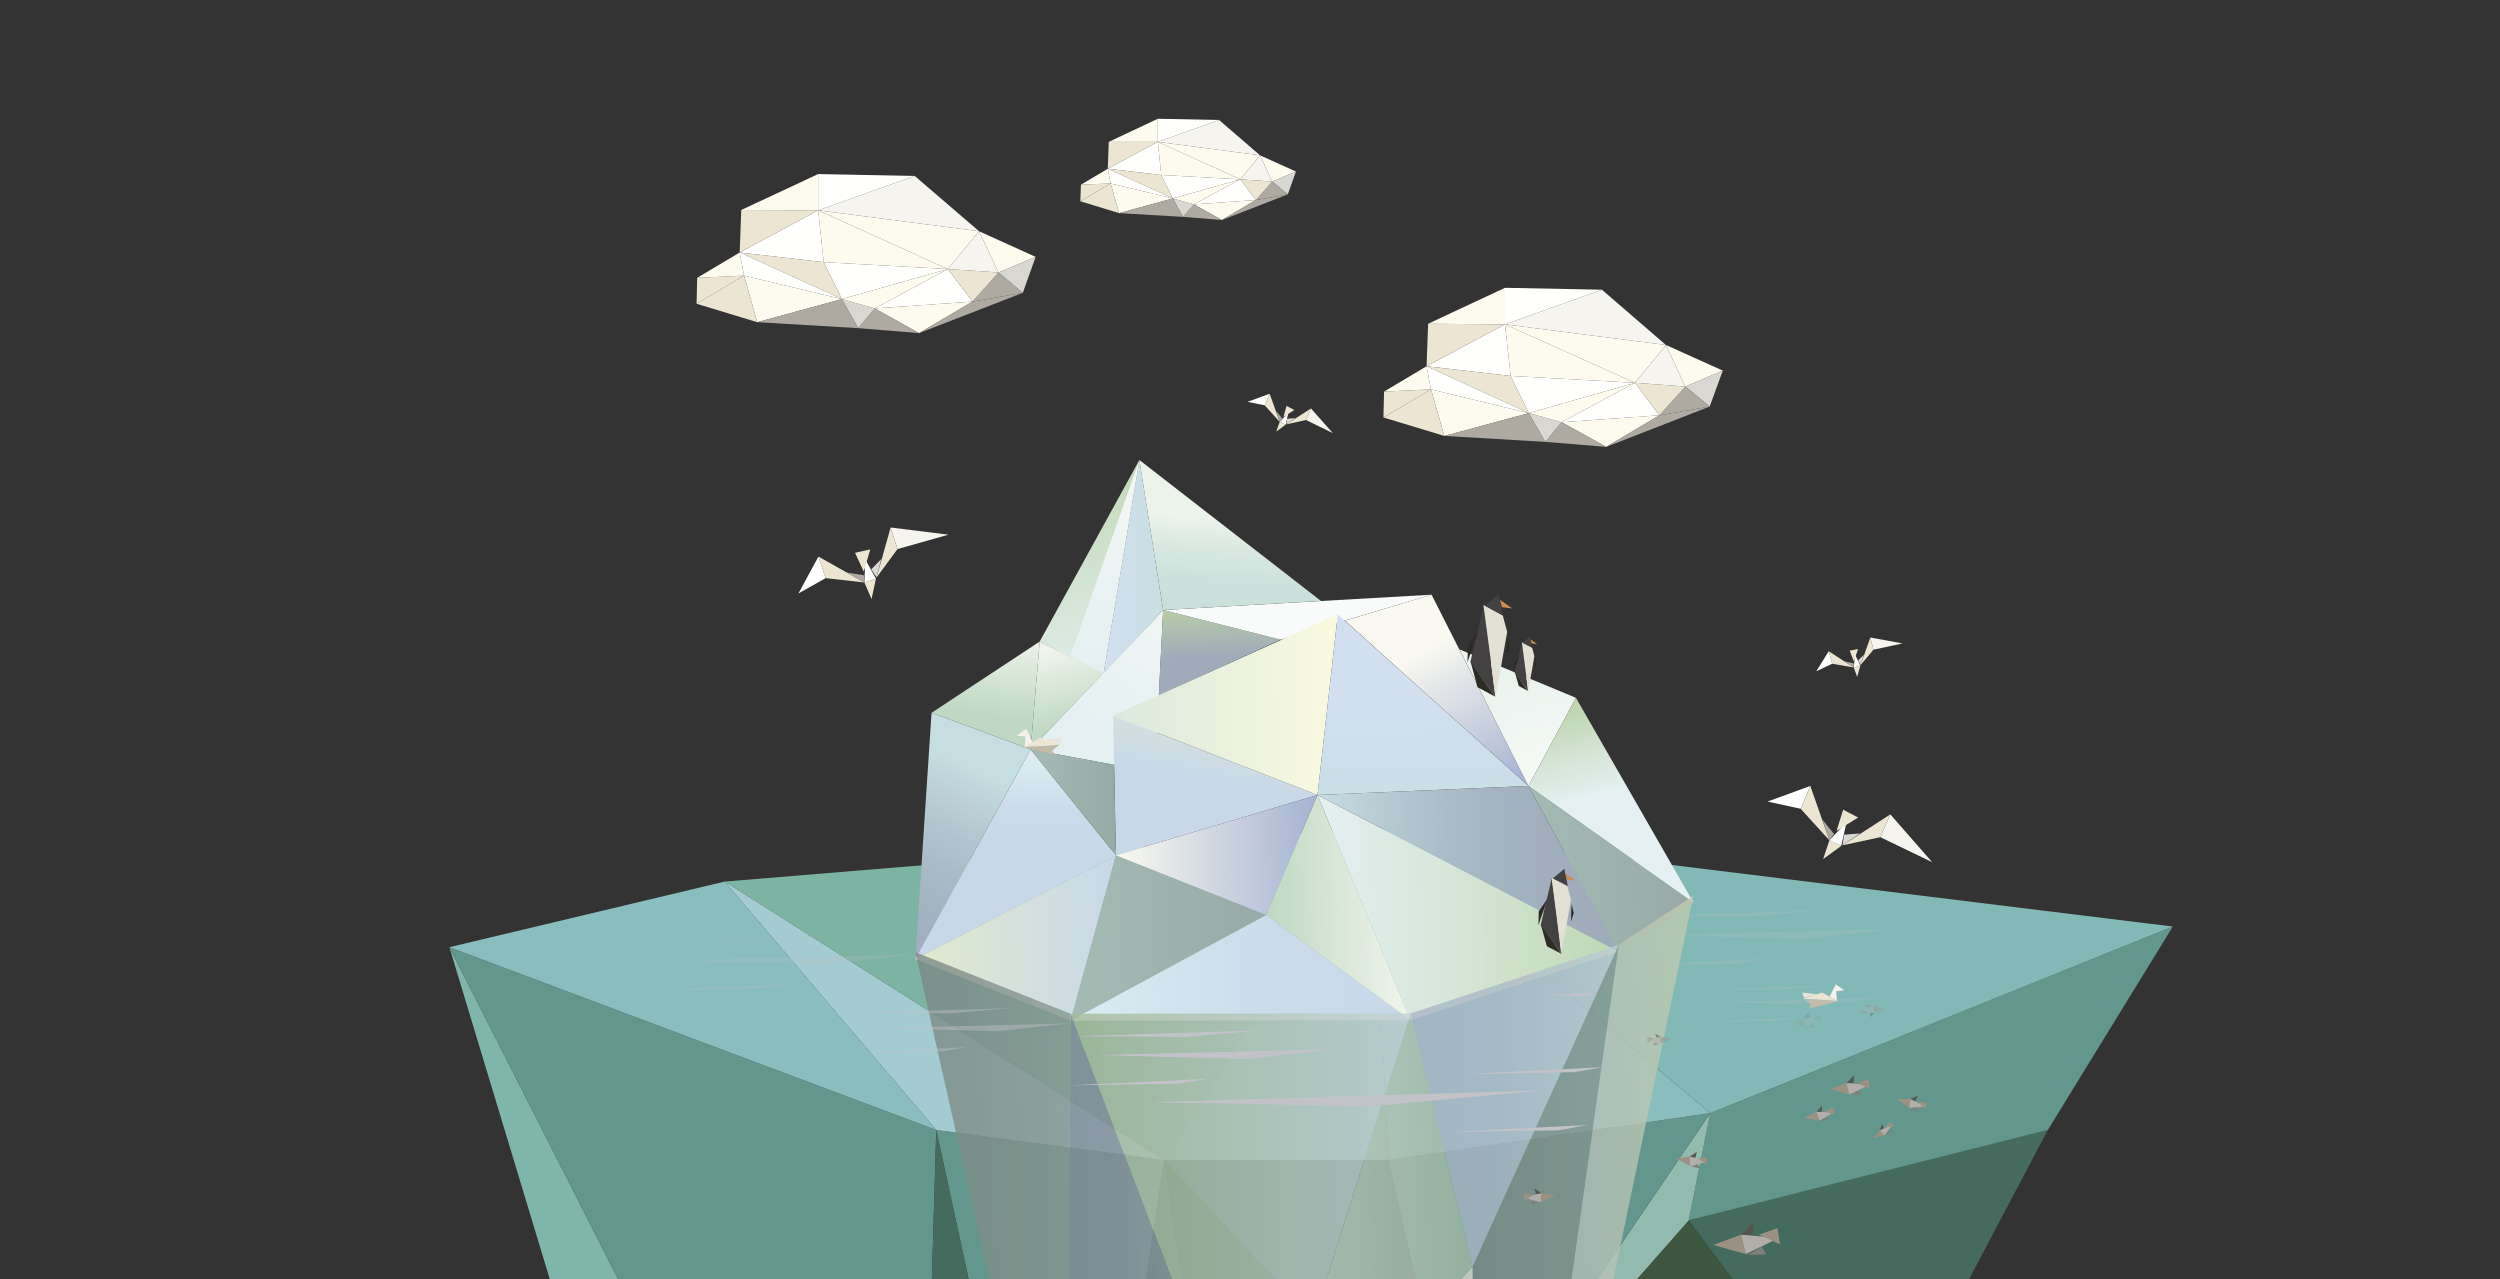 <?xml version="1.0" encoding="utf-8"?>
<!-- Generator: Adobe Illustrator 22.0.0, SVG Export Plug-In . SVG Version: 6.00 Build 0)  -->
<svg version="1.1" xmlns="http://www.w3.org/2000/svg" xmlns:xlink="http://www.w3.org/1999/xlink" x="0px" y="0px"
	 viewBox="0 0 800 409.3" style="enable-background:new 0 0 800 409.3;" xml:space="preserve">
<rect x="0" y="0" width="800" height="409.3" fill="#333333" stroke="none"/>
<style type="text/css">
	.st0{display:none;}
	.st1{display:inline;fill:url(#SVGID_1_);}
	.st2{display:inline;}
	.st3{fill:#4C4C4C;}
	.st4{fill:#FFFFFD;}
	.st5{fill:#FDFBEE;}
	.st6{fill:#ECE5D2;}
	.st7{fill:#F6F4EF;}
	.st8{fill:#AEAAA2;}
	.st9{fill:#D9D7D1;}
	.st10{fill:#AC793E;}
	.st11{fill:#613424;}
	.st12{fill:#3B2418;}
	.st13{fill:#965644;}
	.st14{fill:#80B5AC;}
	.st15{fill:#844226;}
	.st16{fill:#63968C;}
	.st17{fill:#446B5D;}
	.st18{fill:#3C5640;}
	.st19{fill:#533122;}
	.st20{fill:#2A3F36;}
	.st21{fill:#496E69;}
	.st22{fill:#22221A;}
	.st23{fill:#93BAAF;}
	.st24{fill:#8ABDBE;}
	.st25{fill:#7CB3A2;}
	.st26{fill:#82B9B7;}
	.st27{fill:#A3CBD1;}
	.st28{fill:#7EB6B3;}
	.st29{fill:url(#SVGID_2_);}
	.st30{fill:none;}
	.st31{fill:url(#SVGID_3_);}
	.st32{fill:url(#SVGID_4_);}
	.st33{fill:url(#SVGID_5_);}
	.st34{fill:url(#SVGID_6_);}
	.st35{fill:url(#SVGID_7_);}
	.st36{fill:url(#SVGID_8_);}
	.st37{fill:url(#SVGID_9_);}
	.st38{fill:url(#SVGID_10_);}
	.st39{fill:url(#SVGID_11_);}
	.st40{fill:#F9FAFA;}
	.st41{fill:url(#SVGID_12_);}
	.st42{fill:url(#SVGID_13_);}
	.st43{fill:url(#SVGID_14_);}
	.st44{fill:url(#SVGID_15_);}
	.st45{fill:url(#SVGID_16_);}
	.st46{fill:url(#SVGID_17_);}
	.st47{fill:url(#SVGID_18_);}
	.st48{fill:url(#SVGID_19_);}
	.st49{fill:url(#SVGID_20_);}
	.st50{fill:url(#SVGID_21_);}
	.st51{fill:url(#SVGID_22_);}
	.st52{fill:url(#SVGID_23_);}
	.st53{fill:url(#SVGID_24_);}
	.st54{fill:url(#SVGID_25_);}
	.st55{fill:url(#SVGID_26_);}
	.st56{opacity:0.78;}
	.st57{fill:url(#SVGID_27_);}
	.st58{fill:url(#SVGID_28_);}
	.st59{fill:url(#SVGID_29_);}
	.st60{fill:url(#SVGID_30_);}
	.st61{fill:url(#SVGID_31_);}
	.st62{fill:url(#SVGID_32_);}
	.st63{fill:url(#SVGID_33_);}
	.st64{fill:url(#SVGID_34_);}
	.st65{opacity:0.46;fill:#533122;}
	.st66{fill:#9A9182;}
	.st67{fill:#B2AFAB;}
	.st68{fill:#817F79;}
	.st69{fill:#55544D;}
	.st70{opacity:0.33;}
	.st71{opacity:0.19;}
	.st72{opacity:0.52;}
	.st73{fill:#C3B9A7;}
	.st74{fill:#E8E5DF;}
	.st75{fill:#F5F2ED;}
	.st76{fill:#C2C3C8;}
	.st77{opacity:0.18;}
	.st78{opacity:0.35;fill:#C2C3C8;}
	.st79{opacity:0.42;}
	.st80{fill:#434142;}
	.st81{fill:#E3E0D4;}
	.st82{fill:#CA8C50;}
	.st83{fill:#2D2C24;}
</style>
<g id="BACKGROUND" class="st0">
	<linearGradient id="SVGID_1_" gradientUnits="userSpaceOnUse" x1="400" y1="-209.77" x2="400" y2="798.33">
		<stop  offset="0" style="stop-color:#778B95"/>
		<stop  offset="0.262" style="stop-color:#98A4A7"/>
		<stop  offset="0.568" style="stop-color:#B8BCB9"/>
		<stop  offset="0.825" style="stop-color:#CCCBC4"/>
		<stop  offset="1" style="stop-color:#D3D0C8"/>
	</linearGradient>
	<rect x="-3.6" y="-3.6" class="st1" width="807.2" height="807.2"/>
	<g class="st2">
		<g>
			<g>
				<g>
					<path class="st3" d="M416.7,756.5h0.8v-1c0-1,0.1-1.8,0.4-2.4c0.3-0.6,0.7-1,1.3-1.3c0.6-0.3,1.4-0.4,2.5-0.4
						c1.9,0,2.8,0.5,2.8,1.4c0,0.3-0.1,0.5-0.3,0.8c-0.2,0.2-0.4,0.3-0.7,0.3c-0.1,0-0.3,0-0.6-0.1c-0.3,0-0.6-0.1-0.8-0.1
						c-0.6,0-0.9,0.2-1.1,0.5c-0.2,0.3-0.2,0.8-0.2,1.5v0.8h0.8c1.2,0,1.8,0.4,1.8,1.1c0,0.5-0.2,0.8-0.5,1
						c-0.3,0.1-0.8,0.2-1.3,0.2h-0.8v8.4c0,0.6-0.1,1.1-0.5,1.4c-0.3,0.3-0.7,0.5-1.2,0.5c-0.5,0-0.8-0.2-1.1-0.5
						c-0.3-0.3-0.4-0.8-0.4-1.4v-8.4h-0.9c-0.5,0-0.8-0.1-1.1-0.3c-0.3-0.2-0.4-0.5-0.4-0.8C415.1,756.9,415.7,756.5,416.7,756.5"/>
					<path class="st3" d="M427.2,764.6v2.7c0,0.6-0.2,1.1-0.5,1.4c-0.3,0.3-0.7,0.5-1.2,0.5c-0.5,0-0.8-0.2-1.1-0.5
						c-0.3-0.3-0.4-0.8-0.4-1.4v-8.9c0-1.4,0.5-2.1,1.5-2.1c0.5,0,0.9,0.2,1.1,0.5c0.2,0.3,0.4,0.8,0.4,1.5c0.4-0.7,0.8-1.1,1.2-1.5
						c0.4-0.3,0.9-0.5,1.6-0.5c0.7,0,1.3,0.2,1.9,0.5c0.6,0.3,0.9,0.8,0.9,1.3c0,0.4-0.1,0.7-0.4,1c-0.3,0.3-0.6,0.4-0.9,0.4
						c-0.1,0-0.4-0.1-0.8-0.2c-0.4-0.1-0.8-0.2-1.2-0.2c-0.5,0-0.8,0.1-1.1,0.4c-0.3,0.3-0.5,0.6-0.7,1.1c-0.2,0.5-0.3,1.1-0.3,1.7
						C427.2,762.8,427.2,763.6,427.2,764.6"/>
					<path class="st3" d="M441.8,763.5h-6.2c0,0.7,0.2,1.4,0.4,1.9c0.3,0.5,0.7,1,1.1,1.2c0.5,0.3,1,0.4,1.6,0.4c0.4,0,0.7,0,1-0.1
						c0.3-0.1,0.6-0.2,0.9-0.4c0.3-0.2,0.6-0.4,0.8-0.6c0.2-0.2,0.6-0.5,1-0.9c0.2-0.1,0.4-0.2,0.7-0.2c0.3,0,0.6,0.1,0.8,0.3
						c0.2,0.2,0.3,0.4,0.3,0.8c0,0.3-0.1,0.6-0.3,1c-0.2,0.4-0.6,0.8-1,1.1c-0.5,0.3-1,0.6-1.7,0.9c-0.7,0.2-1.5,0.4-2.4,0.4
						c-2.1,0-3.6-0.6-4.8-1.7c-1.1-1.2-1.7-2.8-1.7-4.8c0-0.9,0.1-1.8,0.4-2.6c0.3-0.8,0.7-1.5,1.2-2.1c0.5-0.6,1.2-1,2-1.3
						c0.8-0.3,1.7-0.5,2.6-0.5c1.2,0,2.3,0.3,3.2,0.8c0.9,0.5,1.6,1.2,2,2c0.4,0.8,0.7,1.7,0.7,2.5c0,0.8-0.2,1.3-0.7,1.6
						C443.3,763.3,442.6,763.5,441.8,763.5 M435.6,761.7h5.8c-0.1-1.1-0.4-1.9-0.9-2.4c-0.5-0.5-1.2-0.8-2-0.8c-0.8,0-1.4,0.3-2,0.8
						C436,759.8,435.7,760.6,435.6,761.7"/>
					<path class="st3" d="M455,763.5h-6.2c0,0.7,0.2,1.4,0.4,1.9c0.3,0.5,0.7,1,1.1,1.2c0.5,0.3,1,0.4,1.6,0.4c0.4,0,0.7,0,1-0.1
						c0.3-0.1,0.6-0.2,0.9-0.4c0.3-0.2,0.6-0.4,0.8-0.6c0.2-0.2,0.6-0.5,1-0.9c0.2-0.1,0.4-0.2,0.7-0.2c0.3,0,0.6,0.1,0.8,0.3
						c0.2,0.2,0.3,0.4,0.3,0.8c0,0.3-0.1,0.6-0.3,1c-0.2,0.4-0.6,0.8-1,1.1c-0.5,0.3-1,0.6-1.7,0.9c-0.7,0.2-1.5,0.4-2.4,0.4
						c-2,0-3.6-0.6-4.8-1.7c-1.1-1.2-1.7-2.8-1.7-4.8c0-0.9,0.1-1.8,0.4-2.6c0.3-0.8,0.7-1.5,1.2-2.1c0.5-0.6,1.2-1,2-1.3
						c0.8-0.3,1.7-0.5,2.6-0.5c1.2,0,2.3,0.3,3.2,0.8c0.9,0.5,1.6,1.2,2,2c0.4,0.8,0.7,1.7,0.7,2.5c0,0.8-0.2,1.3-0.7,1.6
						C456.5,763.3,455.9,763.5,455,763.5 M448.8,761.7h5.8c-0.1-1.1-0.4-1.9-0.9-2.4c-0.5-0.5-1.2-0.8-2-0.8c-0.8,0-1.4,0.3-2,0.8
						C449.2,759.8,448.9,760.6,448.8,761.7"/>
					<path class="st3" d="M462,758v0.4c0.6-0.7,1.2-1.3,1.9-1.6c0.6-0.3,1.4-0.5,2.2-0.5c1,0,1.9,0.3,2.7,0.8
						c0.8,0.5,1.5,1.2,1.9,2.2c0.5,1,0.7,2.1,0.7,3.5c0,1-0.1,1.9-0.4,2.7c-0.3,0.8-0.7,1.5-1.1,2.1c-0.5,0.6-1.1,1-1.7,1.3
						c-0.7,0.3-1.4,0.4-2.1,0.4c-0.9,0-1.7-0.2-2.3-0.6c-0.6-0.4-1.2-0.9-1.8-1.6v4.8c0,1.4-0.5,2.1-1.5,2.1c-0.6,0-1-0.2-1.2-0.5
						c-0.2-0.4-0.3-0.9-0.3-1.6V758c0-0.6,0.1-1.1,0.4-1.4c0.3-0.3,0.6-0.4,1.1-0.4c0.5,0,0.8,0.2,1.1,0.5
						C461.9,757,462,757.4,462,758 M468.3,762.6c0-0.8-0.1-1.6-0.4-2.2c-0.3-0.6-0.6-1.1-1.1-1.4c-0.5-0.3-1-0.5-1.5-0.5
						c-0.9,0-1.6,0.3-2.2,1c-0.6,0.7-0.9,1.7-0.9,3.1c0,1.3,0.3,2.3,0.9,3c0.6,0.7,1.3,1.1,2.2,1.1c0.5,0,1-0.2,1.5-0.5
						c0.5-0.3,0.8-0.8,1.1-1.4C468.1,764.2,468.3,763.5,468.3,762.6"/>
					<path class="st3" d="M474.7,754.7c-0.4,0-0.8-0.1-1.1-0.4c-0.3-0.3-0.5-0.7-0.5-1.2c0-0.5,0.2-0.8,0.5-1.1
						c0.3-0.3,0.7-0.4,1.1-0.4c0.4,0,0.8,0.1,1.1,0.4c0.3,0.3,0.5,0.7,0.5,1.2c0,0.5-0.2,0.9-0.5,1.1
						C475.5,754.6,475.1,754.7,474.7,754.7 M476.2,758v9.2c0,0.6-0.2,1.1-0.5,1.4c-0.3,0.3-0.7,0.5-1.2,0.5c-0.5,0-0.8-0.2-1.1-0.5
						c-0.3-0.3-0.4-0.8-0.4-1.4v-9.1c0-0.6,0.2-1.1,0.4-1.4c0.3-0.3,0.7-0.5,1.1-0.5c0.5,0,0.8,0.2,1.2,0.5
						C476.1,757,476.2,757.4,476.2,758"/>
					<path class="st3" d="M486.5,767.7l-2.8-4.6l-1.7,1.6v2.5c0,0.6-0.2,1.1-0.5,1.4c-0.3,0.3-0.7,0.5-1.1,0.5
						c-0.5,0-0.9-0.2-1.2-0.5c-0.3-0.3-0.4-0.8-0.4-1.4v-13.6c0-0.7,0.1-1.2,0.4-1.6c0.3-0.4,0.7-0.6,1.2-0.6c0.5,0,0.9,0.2,1.2,0.5
						c0.3,0.3,0.4,0.8,0.4,1.5v7.7l3.6-3.8c0.4-0.5,0.8-0.8,1-1c0.2-0.2,0.5-0.3,0.8-0.3c0.4,0,0.7,0.1,1,0.4
						c0.3,0.3,0.4,0.6,0.4,0.9c0,0.5-0.4,1.1-1.3,1.9l-1.7,1.5l3.3,5.1c0.2,0.4,0.4,0.7,0.5,0.9c0.1,0.2,0.2,0.4,0.2,0.6
						c0,0.5-0.1,0.9-0.4,1.2c-0.3,0.3-0.6,0.4-1.1,0.4c-0.4,0-0.7-0.1-0.9-0.3C487.1,768.6,486.9,768.2,486.5,767.7"/>
					<path class="st3" d="M493.4,769.2c-0.5,0-0.9-0.2-1.2-0.5c-0.3-0.3-0.5-0.7-0.5-1.3c0-0.5,0.2-0.9,0.5-1.2
						c0.3-0.3,0.7-0.5,1.2-0.5c0.5,0,0.9,0.2,1.3,0.5c0.3,0.3,0.5,0.8,0.5,1.2c0,0.6-0.2,1-0.5,1.3
						C494.3,769,493.9,769.2,493.4,769.2"/>
					<path class="st3" d="M509.3,765.2c0,0.4-0.1,0.8-0.4,1.3c-0.2,0.5-0.6,0.9-1.1,1.3c-0.5,0.4-1.1,0.7-1.8,1
						c-0.7,0.2-1.6,0.4-2.5,0.4c-2,0-3.5-0.6-4.6-1.7c-1.1-1.1-1.7-2.7-1.7-4.6c0-1.3,0.3-2.5,0.8-3.5c0.5-1,1.2-1.8,2.2-2.3
						c1-0.6,2.1-0.8,3.4-0.8c0.8,0,1.6,0.1,2.3,0.4c0.7,0.2,1.3,0.6,1.7,0.9c0.5,0.4,0.8,0.8,1.1,1.2c0.3,0.4,0.4,0.8,0.4,1.2
						c0,0.4-0.1,0.7-0.4,1c-0.3,0.3-0.6,0.4-1,0.4c-0.3,0-0.5-0.1-0.7-0.2c-0.2-0.1-0.4-0.4-0.6-0.7c-0.4-0.6-0.8-1-1.2-1.3
						c-0.4-0.3-1-0.4-1.6-0.4c-0.9,0-1.7,0.4-2.3,1.1c-0.6,0.7-0.9,1.7-0.9,3c0,0.6,0.1,1.2,0.2,1.7c0.1,0.5,0.4,0.9,0.6,1.3
						c0.3,0.4,0.6,0.6,1,0.8c0.4,0.2,0.8,0.3,1.3,0.3c0.6,0,1.2-0.1,1.6-0.4c0.5-0.3,0.9-0.7,1.2-1.4c0.2-0.4,0.4-0.6,0.6-0.8
						c0.2-0.2,0.5-0.3,0.8-0.3c0.4,0,0.7,0.2,1,0.4C509.1,764.6,509.3,764.9,509.3,765.2"/>
					<path class="st3" d="M523,762.7c0,0.9-0.2,1.8-0.4,2.6c-0.3,0.8-0.7,1.5-1.3,2.1c-0.6,0.6-1.2,1-2,1.3
						c-0.8,0.3-1.7,0.5-2.6,0.5c-1,0-1.8-0.2-2.6-0.5c-0.8-0.3-1.4-0.8-2-1.3c-0.6-0.6-1-1.3-1.3-2.1c-0.3-0.8-0.4-1.7-0.4-2.6
						c0-1,0.2-1.8,0.4-2.6c0.3-0.8,0.7-1.5,1.3-2.1c0.6-0.6,1.2-1,2-1.3c0.8-0.3,1.7-0.5,2.6-0.5c1,0,1.8,0.2,2.6,0.5
						c0.8,0.3,1.5,0.8,2,1.3c0.6,0.6,1,1.3,1.3,2.1C522.8,760.8,523,761.7,523,762.7 M519.8,762.7c0-1.3-0.3-2.3-0.9-3
						c-0.6-0.7-1.3-1.1-2.3-1.1c-0.6,0-1.2,0.2-1.6,0.5c-0.5,0.3-0.8,0.8-1.1,1.4c-0.3,0.6-0.4,1.4-0.4,2.2c0,0.8,0.1,1.6,0.4,2.2
						c0.3,0.6,0.6,1.1,1.1,1.4c0.5,0.3,1,0.5,1.7,0.5c1,0,1.7-0.4,2.3-1.1C519.5,765,519.8,764,519.8,762.7"/>
					<path class="st3" d="M535.1,762.9v4.2c0,0.7-0.1,1.2-0.5,1.5c-0.3,0.3-0.7,0.5-1.2,0.5c-0.5,0-0.9-0.2-1.2-0.5
						c-0.3-0.3-0.5-0.8-0.5-1.5v-5.1c0-0.8,0-1.4-0.1-1.9c-0.1-0.4-0.2-0.8-0.4-1.1c-0.2-0.3-0.6-0.4-1.1-0.4c-1,0-1.7,0.4-2.1,1.1
						c-0.3,0.7-0.5,1.7-0.5,3.1v4.3c0,0.7-0.1,1.2-0.4,1.5c-0.3,0.3-0.7,0.5-1.2,0.5c-0.5,0-0.9-0.2-1.2-0.5
						c-0.3-0.3-0.5-0.8-0.5-1.5V758c0-0.6,0.1-1.1,0.4-1.4c0.3-0.3,0.6-0.5,1.1-0.5c0.4,0,0.8,0.2,1.1,0.4c0.3,0.3,0.4,0.7,0.4,1.2
						v0.3c0.6-0.7,1.1-1.1,1.8-1.4c0.6-0.3,1.3-0.5,2.1-0.5c0.8,0,1.5,0.2,2.1,0.5c0.6,0.3,1,0.8,1.4,1.4c0.5-0.6,1.1-1.1,1.7-1.4
						c0.6-0.3,1.3-0.5,2-0.5c0.9,0,1.6,0.2,2.3,0.5c0.6,0.3,1.1,0.8,1.4,1.5c0.3,0.6,0.4,1.5,0.4,2.7v6.2c0,0.7-0.2,1.2-0.5,1.5
						c-0.3,0.3-0.7,0.5-1.2,0.5c-0.5,0-0.9-0.2-1.2-0.5c-0.3-0.3-0.5-0.8-0.5-1.5v-5.4c0-0.7,0-1.2-0.1-1.6c-0.1-0.4-0.2-0.8-0.5-1
						c-0.3-0.3-0.7-0.4-1.2-0.4c-0.4,0-0.8,0.1-1.2,0.4c-0.4,0.2-0.7,0.6-0.9,1C535.3,760.6,535.1,761.6,535.1,762.9"/>
				</g>
				<g>
					<path class="st3" d="M386.9,761.9C386.9,761.9,386.9,761.9,386.9,761.9C386.9,761.9,386.9,761.9,386.9,761.9z"/>
					<path class="st3" d="M387.1,762.9C387.1,762.9,387.1,762.9,387.1,762.9c-0.1-0.3-0.1-0.6-0.1-0.9
						C387,762.4,387,762.6,387.1,762.9z"/>
					<path class="st3" d="M388.2,765.9C388.1,765.9,388.1,765.9,388.2,765.9C388.1,765.9,388.1,765.9,388.2,765.9z"/>
					<path class="st3" d="M388.1,765.7c0-0.1-0.1-0.1-0.1-0.2C388,765.6,388,765.6,388.1,765.7z"/>
					<path class="st3" d="M387.4,764.1c0.2,0.5,0.3,1,0.6,1.4C387.7,765,387.6,764.5,387.4,764.1
						C387.4,764.1,387.4,764.1,387.4,764.1z"/>
					<path class="st3" d="M399.3,749.7c0.6,0,1.1,0,1.6,0.1l0.1-0.9c0,0-1.4-0.4-3.3-0.3l-0.1-0.5c0.6-0.1,1-0.6,1-1.3
						c0-0.7-0.6-1.3-1.3-1.3c-0.7,0-1.3,0.6-1.3,1.3c0,0.6,0.4,1.1,1,1.3l0.2,0.6c-2,0.3-3.6,1.1-3.6,1.1l0.3,0.9
						c1.2-0.4,2.3-0.7,3.2-0.8C398,749.8,398.7,749.7,399.3,749.7z"/>
					<path class="st3" d="M388.1,754.4L388.1,754.4c0.1-0.1,0.1-0.1,0.1-0.2l-0.4-0.3l-0.6-0.4c0,0-1,0.9-1.7,2.5
						c0-0.1-0.1-0.1-0.1-0.1c-0.2-0.2-0.5-0.4-0.9-0.4c0,0,0,0,0,0c-0.2,0-0.4-0.1-0.5-0.2c0.1-0.1,0.2-0.3,0.2-0.5
						c0-0.5-0.4-0.8-0.8-0.8c-0.5,0-0.8,0.4-0.8,0.8c0,0.5,0.4,0.8,0.8,0.8c0.1,0,0.1,0,0.2,0c0.2,0.2,0.5,0.4,1,0.4
						c0.2,0,0.4,0.1,0.5,0.2c0.1,0.1,0.2,0.4,0.2,0.5c0,0,0,0,0,0c-0.5,1.5-0.4,3.3-0.4,3.3l1.3,0.1c0-0.7,0.1-1.8,0.5-2.7
						C387.3,755.6,388.1,754.5,388.1,754.4z"/>
					<path class="st3" d="M410.6,750.8c-0.5,0-0.8,0.4-0.8,0.8c0,0.1,0,0.1,0,0.2c-0.2,0.2-0.4,0.5-0.4,1c0,0.2-0.1,0.4-0.2,0.5
						c-0.1,0.1-0.2,0.1-0.4,0.2c-1-1.4-2.2-2.2-2.2-2.2l-0.9,1c0.7,0.6,1.4,1.4,2.1,2.4c0.5,0.7,1,1.6,1.4,2.5l1.3-0.6
						c0,0-0.6-1.4-1.4-2.7c0.1,0,0.3-0.1,0.4-0.2c0.2-0.2,0.4-0.5,0.4-0.9c0-0.3,0.1-0.4,0.2-0.5c0.1,0.1,0.3,0.2,0.5,0.2
						c0.5,0,0.8-0.4,0.8-0.8C411.4,751.2,411,750.8,410.6,750.8z"/>
					<path class="st3" d="M407.3,762.1c-1.7,0.8-4.6,2-8.3,2.5c-1.5,0.2-2.9,0.3-4.2,0.3c-1.7,0-3.2-0.1-4.4-0.3
						c-1.3-0.2-2.4-0.4-3-0.5c0.2,0.5,0.3,1,0.6,1.4c0,0,0,0,0,0c0,0.1,0.1,0.1,0.1,0.2c0,0.1,0.1,0.1,0.1,0.2c0,0,0,0,0,0
						c0.4,0.7,0.8,1.3,1.3,1.9c1.8,1.9,3.6,2.2,3.6,2.2l0,0l0,0c0,0,1.6,0.5,4,0.5c2.4,0,4.7-0.5,7-1.4c1.7-0.8,3.2-2.1,4-3.3
						c0.6-0.9,1-1.8,1.3-2.8c0.1-0.5,0.2-1.4,0.2-2.2C409.1,761.1,408.3,761.6,407.3,762.1z"/>
					<path class="st3" d="M388.7,754.9c0,0.1-0.8,1.1-1.4,2.8c-0.4,1.2-0.4,3-0.4,3v0c0,0.4,0,0.8,0.1,1.2c0,0,0,0,0,0
						c0,0.1,0,0.1,0,0.2c0,0.3,0.1,0.6,0.1,0.9c0.9,0.2,6,1.4,11.7,0.6c3.6-0.5,6.3-1.6,8-2.4c1.4-0.7,2.3-1.3,2.6-1.5
						c-0.3-1.3-1.3-3.2-2.1-4.5c-2.5-3.5-5.1-4.4-6.5-4.6c-0.5-0.1-0.9-0.1-1.5-0.1c-0.5,0-1.2,0-2.1,0.1c-0.9,0.1-1.9,0.3-3.1,0.7
						c-1.7,0.6-3.2,1.4-4.3,2.5l0,0C389.5,754,389.1,754.3,388.7,754.9z M403.8,754c1.2,0,2.1,1,2.1,2.1c0,1.2-1,2.1-2.1,2.1
						c-1.2,0-2.1-1-2.1-2.1C401.6,755,402.6,754,403.8,754z M393.6,754c1.9,0,3.5,1.5,3.5,3.5c0,1.9-1.5,3.5-3.5,3.5
						c-1.9,0-3.5-1.5-3.5-3.5C390.2,755.5,391.7,754,393.6,754z"/>
				</g>
			</g>
		</g>
		<g>
			<path class="st3" d="M268.4,765c0,0.9-0.2,1.6-0.6,2.3c-0.4,0.6-1.1,1.1-1.9,1.4c-0.8,0.3-1.9,0.5-3.1,0.5c-1.2,0-2.1-0.2-3-0.5
				c-0.8-0.4-1.4-0.8-1.8-1.3s-0.6-1.1-0.6-1.6c0-0.4,0.1-0.7,0.4-0.9c0.3-0.3,0.6-0.4,1-0.4c0.3,0,0.6,0.1,0.8,0.2
				c0.2,0.2,0.4,0.4,0.5,0.7c0.3,0.6,0.7,1,1.2,1.3c0.5,0.3,1.1,0.4,1.9,0.4c0.6,0,1.2-0.1,1.6-0.4c0.4-0.3,0.6-0.6,0.6-1
				c0-0.6-0.2-1-0.6-1.2c-0.4-0.3-1.1-0.5-2.1-0.7c-1.1-0.3-2-0.6-2.7-0.9c-0.7-0.3-1.2-0.7-1.7-1.2c-0.4-0.5-0.6-1.1-0.6-1.8
				c0-0.6,0.2-1.2,0.6-1.8c0.4-0.6,0.9-1,1.7-1.4c0.7-0.3,1.7-0.5,2.7-0.5c0.8,0,1.6,0.1,2.2,0.3c0.7,0.2,1.2,0.4,1.7,0.7
				c0.4,0.3,0.8,0.6,1,1c0.2,0.4,0.3,0.7,0.3,1c0,0.4-0.1,0.7-0.4,0.9c-0.2,0.2-0.6,0.4-1.1,0.4c-0.3,0-0.6-0.1-0.8-0.3
				c-0.2-0.2-0.5-0.5-0.8-0.8c-0.2-0.3-0.5-0.6-0.9-0.8c-0.3-0.2-0.8-0.3-1.3-0.3c-0.6,0-1.1,0.1-1.4,0.4c-0.4,0.2-0.6,0.6-0.6,0.9
				c0,0.3,0.1,0.6,0.4,0.8c0.3,0.2,0.7,0.4,1.1,0.5c0.5,0.1,1.1,0.3,2,0.5c1,0.2,1.8,0.5,2.4,0.9c0.6,0.3,1.1,0.7,1.4,1.2
				C268.2,763.9,268.4,764.4,268.4,765z"/>
			<path class="st3" d="M278.9,763.5h-6.3c0,0.7,0.2,1.4,0.4,1.9c0.3,0.6,0.7,1,1.1,1.3c0.5,0.3,1,0.4,1.6,0.4c0.4,0,0.7,0,1.1-0.1
				c0.3-0.1,0.6-0.2,0.9-0.4c0.3-0.2,0.6-0.4,0.8-0.6c0.3-0.2,0.6-0.5,1-0.9c0.2-0.1,0.4-0.2,0.7-0.2c0.3,0,0.6,0.1,0.8,0.3
				c0.2,0.2,0.3,0.4,0.3,0.8c0,0.3-0.1,0.6-0.3,1c-0.2,0.4-0.6,0.8-1,1.1c-0.5,0.4-1,0.7-1.7,0.9c-0.7,0.2-1.5,0.4-2.4,0.4
				c-2.1,0-3.7-0.6-4.8-1.8c-1.1-1.2-1.7-2.8-1.7-4.8c0-0.9,0.1-1.8,0.4-2.6c0.3-0.8,0.7-1.5,1.2-2.1c0.5-0.6,1.2-1,2-1.3
				c0.8-0.3,1.7-0.5,2.6-0.5c1.3,0,2.3,0.3,3.2,0.8c0.9,0.5,1.6,1.2,2,2.1c0.4,0.8,0.7,1.7,0.7,2.6c0,0.8-0.2,1.3-0.7,1.6
				C280.4,763.3,279.8,763.5,278.9,763.5z M272.7,761.6h5.8c-0.1-1.1-0.4-1.9-0.9-2.5c-0.5-0.5-1.2-0.8-2-0.8c-0.8,0-1.5,0.3-2,0.8
				C273.1,759.7,272.8,760.6,272.7,761.6z"/>
			<path class="st3" d="M283.2,767.2v-13.9c0-0.6,0.1-1.1,0.4-1.5c0.3-0.3,0.7-0.5,1.2-0.5c0.5,0,0.9,0.2,1.2,0.5
				c0.3,0.3,0.4,0.8,0.4,1.5v13.9c0,0.7-0.2,1.1-0.5,1.5c-0.3,0.3-0.7,0.5-1.2,0.5c-0.5,0-0.9-0.2-1.1-0.5
				C283.3,768.3,283.2,767.9,283.2,767.2z"/>
			<path class="st3" d="M297.5,763.5h-6.3c0,0.7,0.2,1.4,0.4,1.9c0.3,0.6,0.7,1,1.1,1.3c0.5,0.3,1,0.4,1.6,0.4c0.4,0,0.7,0,1.1-0.1
				c0.3-0.1,0.6-0.2,0.9-0.4c0.3-0.2,0.6-0.4,0.8-0.6c0.3-0.2,0.6-0.5,1-0.9c0.2-0.1,0.4-0.2,0.7-0.2c0.3,0,0.6,0.1,0.8,0.3
				c0.2,0.2,0.3,0.4,0.3,0.8c0,0.3-0.1,0.6-0.3,1c-0.2,0.4-0.6,0.8-1,1.1c-0.5,0.4-1,0.7-1.7,0.9c-0.7,0.2-1.5,0.4-2.4,0.4
				c-2.1,0-3.7-0.6-4.8-1.8c-1.1-1.2-1.7-2.8-1.7-4.8c0-0.9,0.1-1.8,0.4-2.6c0.3-0.8,0.7-1.5,1.2-2.1c0.5-0.6,1.2-1,2-1.3
				c0.8-0.3,1.7-0.5,2.6-0.5c1.3,0,2.3,0.3,3.2,0.8c0.9,0.5,1.6,1.2,2,2.1c0.4,0.8,0.7,1.7,0.7,2.6c0,0.8-0.2,1.3-0.7,1.6
				C299,763.3,298.3,763.5,297.5,763.5z M291.2,761.6h5.8c-0.1-1.1-0.4-1.9-0.9-2.5c-0.5-0.5-1.2-0.8-2-0.8c-0.8,0-1.5,0.3-2,0.8
				C291.6,759.7,291.3,760.6,291.2,761.6z"/>
			<path class="st3" d="M313.2,765.2c0,0.4-0.1,0.8-0.4,1.3c-0.2,0.5-0.6,0.9-1.1,1.3c-0.5,0.4-1.1,0.7-1.9,1s-1.6,0.4-2.5,0.4
				c-2,0-3.5-0.6-4.6-1.7c-1.1-1.2-1.7-2.7-1.7-4.6c0-1.3,0.3-2.5,0.8-3.5c0.5-1,1.2-1.8,2.2-2.3c1-0.6,2.1-0.8,3.5-0.8
				c0.8,0,1.6,0.1,2.3,0.4c0.7,0.2,1.3,0.6,1.8,0.9c0.5,0.4,0.8,0.8,1.1,1.2c0.3,0.4,0.4,0.8,0.4,1.2c0,0.4-0.1,0.7-0.4,1
				c-0.3,0.3-0.6,0.4-1,0.4c-0.3,0-0.5-0.1-0.7-0.2c-0.2-0.1-0.4-0.4-0.6-0.7c-0.4-0.6-0.8-1-1.2-1.3c-0.4-0.3-1-0.4-1.6-0.4
				c-0.9,0-1.7,0.4-2.3,1.1c-0.6,0.7-0.9,1.8-0.9,3c0,0.6,0.1,1.2,0.2,1.7c0.1,0.5,0.4,0.9,0.6,1.3c0.3,0.4,0.6,0.6,1,0.8
				c0.4,0.2,0.8,0.3,1.3,0.3c0.6,0,1.2-0.1,1.7-0.4c0.5-0.3,0.9-0.8,1.2-1.4c0.2-0.4,0.4-0.6,0.6-0.8c0.2-0.2,0.5-0.3,0.8-0.3
				c0.4,0,0.7,0.2,1,0.4C313.1,764.6,313.2,764.9,313.2,765.2z"/>
			<path class="st3" d="M315.1,756.4h0.4v-1.9c0-0.5,0-0.9,0-1.2c0-0.3,0.1-0.5,0.2-0.8c0.1-0.2,0.3-0.4,0.5-0.5
				c0.2-0.1,0.5-0.2,0.8-0.2c0.4,0,0.8,0.2,1.1,0.5c0.2,0.2,0.4,0.5,0.4,0.7c0.1,0.3,0.1,0.7,0.1,1.3v2.2h1.2c0.5,0,0.8,0.1,1,0.3
				c0.2,0.2,0.4,0.5,0.4,0.8c0,0.4-0.2,0.7-0.5,0.9c-0.3,0.2-0.8,0.3-1.5,0.3h-0.6v5.9c0,0.5,0,0.9,0.1,1.2c0,0.3,0.1,0.5,0.3,0.7
				c0.2,0.2,0.4,0.3,0.7,0.3c0.2,0,0.4,0,0.8-0.1c0.3-0.1,0.6-0.1,0.8-0.1c0.3,0,0.5,0.1,0.7,0.3c0.2,0.2,0.3,0.5,0.3,0.8
				c0,0.5-0.3,0.9-0.8,1.2c-0.6,0.3-1.4,0.4-2.4,0.4c-1,0-1.8-0.2-2.3-0.5c-0.5-0.3-0.9-0.8-1-1.4c-0.2-0.6-0.2-1.4-0.2-2.4v-6.2
				H315c-0.5,0-0.8-0.1-1.1-0.3c-0.2-0.2-0.4-0.5-0.4-0.8c0-0.3,0.1-0.6,0.4-0.8C314.2,756.5,314.6,756.4,315.1,756.4z"/>
			<path class="st3" d="M331.2,763.5h-6.3c0,0.7,0.2,1.4,0.4,1.9c0.3,0.6,0.7,1,1.1,1.3c0.5,0.3,1,0.4,1.6,0.4c0.4,0,0.7,0,1.1-0.1
				c0.3-0.1,0.6-0.2,0.9-0.4c0.3-0.2,0.6-0.4,0.8-0.6c0.3-0.2,0.6-0.5,1-0.9c0.2-0.1,0.4-0.2,0.7-0.2c0.3,0,0.6,0.1,0.8,0.3
				c0.2,0.2,0.3,0.4,0.3,0.8c0,0.3-0.1,0.6-0.3,1c-0.2,0.4-0.6,0.8-1,1.1c-0.5,0.4-1,0.7-1.7,0.9c-0.7,0.2-1.5,0.4-2.4,0.4
				c-2.1,0-3.7-0.6-4.8-1.8c-1.1-1.2-1.7-2.8-1.7-4.8c0-0.9,0.1-1.8,0.4-2.6c0.3-0.8,0.7-1.5,1.2-2.1c0.5-0.6,1.2-1,2-1.3
				c0.8-0.3,1.7-0.5,2.6-0.5c1.3,0,2.3,0.3,3.2,0.8c0.9,0.5,1.6,1.2,2,2.1c0.4,0.8,0.7,1.7,0.7,2.6c0,0.8-0.2,1.3-0.7,1.6
				C332.7,763.3,332.1,763.5,331.2,763.5z M324.9,761.6h5.8c-0.1-1.1-0.4-1.9-0.9-2.5c-0.5-0.5-1.2-0.8-2-0.8c-0.8,0-1.5,0.3-2,0.8
				C325.4,759.7,325.1,760.6,324.9,761.6z"/>
			<path class="st3" d="M344.2,767.4V767c-0.4,0.5-0.9,0.9-1.3,1.2c-0.4,0.3-0.9,0.5-1.4,0.7c-0.5,0.2-1,0.2-1.6,0.2
				c-0.8,0-1.5-0.2-2.1-0.5c-0.7-0.3-1.2-0.8-1.7-1.4c-0.5-0.6-0.8-1.3-1.1-2.1c-0.2-0.8-0.4-1.7-0.4-2.6c0-2,0.5-3.6,1.5-4.7
				c1-1.1,2.3-1.7,3.9-1.7c0.9,0,1.7,0.2,2.3,0.5c0.6,0.3,1.3,0.8,1.9,1.5v-4.7c0-0.7,0.1-1.2,0.4-1.5c0.3-0.3,0.6-0.5,1.1-0.5
				c0.5,0,0.9,0.2,1.1,0.5c0.3,0.3,0.4,0.8,0.4,1.4v14.1c0,0.6-0.1,1.1-0.4,1.4c-0.3,0.3-0.6,0.5-1.1,0.5c-0.4,0-0.8-0.2-1.1-0.5
				C344.4,768.4,344.2,767.9,344.2,767.4z M337.9,762.6c0,0.9,0.1,1.6,0.4,2.2c0.3,0.6,0.6,1.1,1.1,1.4c0.5,0.3,1,0.5,1.5,0.5
				c0.6,0,1.1-0.1,1.5-0.4c0.5-0.3,0.8-0.7,1.1-1.4c0.3-0.6,0.4-1.4,0.4-2.3c0-0.9-0.1-1.6-0.4-2.2c-0.3-0.6-0.7-1.1-1.1-1.4
				c-0.5-0.3-1-0.5-1.6-0.5c-0.6,0-1.1,0.2-1.6,0.5c-0.5,0.3-0.8,0.8-1.1,1.4C338,761.1,337.9,761.8,337.9,762.6z"/>
			<path class="st3" d="M357.2,753.2v4.9c0.6-0.6,1.2-1.1,1.8-1.4c0.6-0.3,1.4-0.5,2.3-0.5c1.1,0,2,0.3,2.8,0.8
				c0.8,0.5,1.4,1.2,1.9,2.2c0.4,1,0.7,2.1,0.7,3.4c0,1-0.1,1.9-0.4,2.7c-0.2,0.8-0.6,1.5-1.1,2.1s-1,1.1-1.7,1.4
				c-0.7,0.3-1.4,0.5-2.2,0.5c-0.5,0-1-0.1-1.4-0.2c-0.4-0.1-0.8-0.3-1.1-0.5c-0.3-0.2-0.6-0.4-0.8-0.6c-0.2-0.2-0.5-0.5-0.9-0.9
				v0.3c0,0.6-0.1,1.1-0.4,1.4c-0.3,0.3-0.7,0.5-1.1,0.5c-0.5,0-0.8-0.2-1.1-0.5s-0.4-0.8-0.4-1.4v-14c0-0.7,0.1-1.1,0.4-1.5
				c0.3-0.3,0.6-0.5,1.1-0.5c0.5,0,0.9,0.2,1.1,0.5C357.1,752.2,357.2,752.6,357.2,753.2z M357.3,762.7c0,1.3,0.3,2.3,0.9,2.9
				c0.6,0.7,1.3,1,2.3,1c0.8,0,1.5-0.3,2.1-1.1c0.6-0.7,0.9-1.7,0.9-3c0-0.8-0.1-1.6-0.4-2.2c-0.2-0.6-0.6-1.1-1-1.4
				c-0.4-0.3-1-0.5-1.6-0.5c-0.6,0-1.2,0.2-1.6,0.5c-0.5,0.3-0.9,0.8-1.1,1.4C357.5,761.1,357.3,761.9,357.3,762.7z"/>
			<path class="st3" d="M370.8,769.6l0.3-0.7l-3.9-9.9c-0.2-0.6-0.4-1-0.4-1.2c0-0.3,0.1-0.5,0.2-0.8c0.1-0.2,0.3-0.4,0.6-0.6
				c0.2-0.1,0.5-0.2,0.8-0.2c0.5,0,0.8,0.1,1,0.4c0.2,0.3,0.4,0.7,0.6,1.3l2.7,7.9l2.6-7.3c0.2-0.6,0.4-1.1,0.6-1.4
				c0.2-0.3,0.3-0.6,0.5-0.7c0.2-0.1,0.4-0.2,0.8-0.2c0.2,0,0.5,0.1,0.7,0.2c0.2,0.1,0.4,0.3,0.5,0.5c0.1,0.2,0.2,0.5,0.2,0.7
				c0,0.1-0.1,0.4-0.2,0.6c-0.1,0.3-0.2,0.6-0.3,0.8l-4.2,11c-0.4,1-0.7,1.7-1.1,2.3c-0.3,0.5-0.8,1-1.4,1.3
				c-0.6,0.3-1.3,0.4-2.3,0.4c-0.9,0-1.6-0.1-2.1-0.3c-0.5-0.2-0.7-0.6-0.7-1.1c0-0.4,0.1-0.7,0.3-0.9c0.2-0.2,0.6-0.3,1-0.3
				c0.2,0,0.3,0,0.5,0.1c0.2,0,0.4,0.1,0.5,0.1c0.4,0,0.7-0.1,0.9-0.2c0.2-0.1,0.4-0.3,0.6-0.6C370.4,770.5,370.6,770.1,370.8,769.6
				z"/>
		</g>
	</g>
</g>
<g id="OBJECTS">
	<g>
		<g>
			<polygon class="st4" points="303.3,86.1 269.4,95.7 263.6,83.9 			"/>
			<polygon class="st5" points="261.8,67.3 303.3,86.1 263.6,83.9 			"/>
			<polygon class="st4" points="236.7,80.8 263.6,83.9 261.8,67.3 			"/>
			<polygon class="st6" points="237.2,67.2 261.8,67.3 236.7,80.8 			"/>
			<polygon class="st5" points="261.8,67.3 261.8,55.7 237.2,67.2 			"/>
			<polygon class="st5" points="313.3,74 303.3,86.1 261.8,67.3 			"/>
			<polygon class="st7" points="313.3,74 292.7,56.3 261.8,67.3 261.8,67.3 			"/>
			<polygon class="st4" points="292.7,56.3 261.8,55.7 261.8,67.3 			"/>
			<polygon class="st6" points="263.6,83.9 269.4,95.7 236.7,80.8 			"/>
			<polygon class="st5" points="238.1,88.2 269.4,95.7 242.3,103.1 			"/>
			<polygon class="st6" points="222.9,97.2 242.3,103.1 238.1,88.2 			"/>
			<polygon class="st6" points="223.1,88.9 238.1,88.2 222.9,97.2 			"/>
			<polygon class="st5" points="238.1,88.2 236.7,80.8 223.1,88.9 			"/>
			<polygon class="st4" points="236.7,80.8 269.4,95.7 238.1,88.2 			"/>
			<polygon class="st4" points="279.9,98.7 303.3,86.1 311.2,96.5 			"/>
			<polygon class="st5" points="294.1,106.6 311.2,96.5 279.9,98.7 			"/>
			<polygon class="st8" points="274.6,105 279.9,98.7 294.1,106.6 			"/>
			<polygon class="st9" points="279.9,98.7 269.4,95.7 274.6,105 			"/>
			<polygon class="st5" points="269.4,95.7 303.3,86.1 279.9,98.7 			"/>
			<polygon class="st5" points="319.5,87.2 313.3,74 331.4,82.2 			"/>
			<polygon class="st9" points="327.3,93.7 331.4,82.2 319.5,87.2 			"/>
			<polygon class="st8" points="311.2,96.5 319.5,87.2 327.3,93.7 			"/>
			<polygon class="st6" points="319.5,87.2 303.3,86.1 311.2,96.5 			"/>
			<polygon class="st7" points="303.3,86.1 313.3,74 319.5,87.2 			"/>
			<polygon class="st8" points="274.6,105 242.3,103.1 269.4,95.7 			"/>
			<polygon class="st8" points="294.1,106.6 311.2,96.5 327.3,93.7 			"/>
		</g>
		<g>
			<polygon class="st4" points="396.9,57.4 375.3,63.5 371.6,56 			"/>
			<polygon class="st5" points="370.5,45.4 396.9,57.4 371.6,56 			"/>
			<polygon class="st4" points="354.5,54 371.6,56 370.5,45.4 			"/>
			<polygon class="st6" points="354.8,45.4 370.5,45.4 354.5,54 			"/>
			<polygon class="st5" points="370.5,45.4 370.5,38 354.8,45.4 			"/>
			<polygon class="st5" points="403.2,49.7 396.9,57.4 370.5,45.4 			"/>
			<polygon class="st7" points="403.2,49.7 390.1,38.4 370.5,45.4 370.5,45.4 			"/>
			<polygon class="st4" points="390.1,38.4 370.5,38 370.5,45.4 			"/>
			<polygon class="st6" points="371.6,56 375.3,63.5 354.5,54 			"/>
			<polygon class="st5" points="355.4,58.7 375.3,63.5 358.1,68.2 			"/>
			<polygon class="st6" points="345.7,64.4 358.1,68.2 355.4,58.7 			"/>
			<polygon class="st6" points="345.9,59.1 355.4,58.7 345.7,64.4 			"/>
			<polygon class="st5" points="355.4,58.7 354.5,54 345.9,59.1 			"/>
			<polygon class="st4" points="354.5,54 375.3,63.5 355.4,58.7 			"/>
			<polygon class="st4" points="382,65.4 396.9,57.4 401.9,64 			"/>
			<polygon class="st5" points="391,70.4 401.9,64 382,65.4 			"/>
			<polygon class="st8" points="378.6,69.4 382,65.4 391,70.4 			"/>
			<polygon class="st9" points="382,65.4 375.3,63.5 378.6,69.4 			"/>
			<polygon class="st5" points="375.3,63.5 396.9,57.4 382,65.4 			"/>
			<polygon class="st5" points="407.1,58.1 403.2,49.7 414.7,54.9 			"/>
			<polygon class="st9" points="412.1,62.2 414.7,54.9 407.1,58.1 			"/>
			<polygon class="st8" points="401.9,64 407.1,58.1 412.1,62.2 			"/>
			<polygon class="st6" points="407.1,58.1 396.9,57.4 401.9,64 			"/>
			<polygon class="st7" points="396.9,57.4 403.2,49.7 407.1,58.1 			"/>
			<polygon class="st8" points="378.6,69.4 358.1,68.2 375.3,63.5 			"/>
			<polygon class="st8" points="391,70.4 401.9,64 412.1,62.2 			"/>
		</g>
		<g>
			<polygon class="st4" points="523.2,122.5 489.2,132.2 483.4,120.3 			"/>
			<polygon class="st5" points="481.6,103.8 523.2,122.5 483.4,120.3 			"/>
			<polygon class="st4" points="456.5,117.2 483.4,120.3 481.6,103.8 			"/>
			<polygon class="st6" points="457,103.6 481.6,103.8 456.5,117.2 			"/>
			<polygon class="st5" points="481.6,103.8 481.6,92.1 457,103.6 			"/>
			<polygon class="st5" points="533.1,110.4 523.2,122.5 481.6,103.8 			"/>
			<polygon class="st7" points="533.1,110.4 512.6,92.7 481.6,103.8 481.6,103.8 			"/>
			<polygon class="st4" points="512.6,92.7 481.6,92.1 481.6,103.8 			"/>
			<polygon class="st6" points="483.4,120.3 489.2,132.2 456.5,117.2 			"/>
			<polygon class="st5" points="457.9,124.6 489.2,132.2 462.2,139.5 			"/>
			<polygon class="st6" points="442.7,133.6 462.2,139.5 457.9,124.6 			"/>
			<polygon class="st6" points="442.9,125.3 457.9,124.6 442.7,133.6 			"/>
			<polygon class="st5" points="457.9,124.6 456.5,117.2 442.9,125.3 			"/>
			<polygon class="st4" points="456.5,117.2 489.2,132.2 457.9,124.6 			"/>
			<polygon class="st4" points="499.7,135.1 523.2,122.5 531,132.9 			"/>
			<polygon class="st5" points="514,143 531,132.9 499.7,135.1 			"/>
			<polygon class="st8" points="494.5,141.4 499.7,135.1 514,143 			"/>
			<polygon class="st9" points="499.7,135.1 489.2,132.2 494.5,141.4 			"/>
			<polygon class="st5" points="489.2,132.2 523.2,122.5 499.7,135.1 			"/>
			<polygon class="st5" points="539.3,123.7 533.1,110.4 551.3,118.6 			"/>
			<polygon class="st9" points="547.1,130.1 551.3,118.6 539.3,123.7 			"/>
			<polygon class="st8" points="531,132.9 539.3,123.7 547.1,130.1 			"/>
			<polygon class="st6" points="539.3,123.7 523.2,122.5 531,132.9 			"/>
			<polygon class="st7" points="523.2,122.5 533.1,110.4 539.3,123.7 			"/>
			<polygon class="st8" points="494.5,141.4 462.2,139.5 489.2,132.2 			"/>
			<polygon class="st8" points="514,143 531,132.9 547.1,130.1 			"/>
		</g>
		<g>
			<g>
				<polygon class="st10" points="403.4,697.2 433,650.7 407.1,607.1 				"/>
				<polygon class="st11" points="407.1,607.1 433,650.7 507.3,689.5 				"/>
				<polygon class="st11" points="403.4,697.2 451.7,717.5 433,650.7 				"/>
				<polygon class="st12" points="433,650.7 507.3,689.5 451.7,717.5 				"/>
				<polygon class="st11" points="403.4,697.2 356.1,698.1 407.1,607.1 				"/>
				<polygon class="st13" points="292.7,596 312.9,712.3 284.5,672.4 				"/>
				<polygon class="st14" points="143.8,303.1 236.2,608.6 292.7,596 				"/>
				<polygon class="st15" points="286.5,655.1 292.7,595.3 236.5,608.4 				"/>
				<polygon class="st16" points="299.6,361.6 292.7,596 143.8,303.1 				"/>
				<polygon class="st16" points="343.5,563.9 372.5,371.2 299.6,361.6 				"/>
				<polygon class="st15" points="356.1,698.1 312.9,712.3 292.7,596 				"/>
				<polygon class="st15" points="356.1,698.1 407.1,607.1 343.5,563.9 				"/>
				<polygon class="st17" points="407.1,607.1 372.5,371.2 343.5,563.9 				"/>
				<polygon class="st18" points="372.5,371.2 467.8,473 407.1,607.1 				"/>
				<polygon class="st19" points="507.3,689.5 542,625 407.1,607.1 				"/>
				<polygon class="st20" points="407.1,607.1 542,625 467.8,473 				"/>
				<polygon class="st21" points="372.5,371.2 372.5,371.2 467.8,473 444.3,371.2 				"/>
				<polygon class="st22" points="605.4,477.4 467.8,473 542,625 605.4,477.4 				"/>
				<polygon class="st18" points="540.4,390.5 467.8,473 605.4,477.4 				"/>
				<polygon class="st17" points="655.3,361.6 540.4,390.5 605.4,477.4 625.9,417.3 				"/>
				<polygon class="st16" points="695.3,296.5 547.3,356.2 540.4,390.5 655.3,361.6 				"/>
				<polygon class="st23" points="467.8,473 547.3,356.2 540.4,390.5 				"/>
				<polygon class="st16" points="444.3,371.2 547.3,356.2 467.8,473 				"/>
				<polygon class="st17" points="292.7,596 343.5,563.9 299.6,361.6 				"/>
				<polygon class="st13" points="356.1,698.1 343.3,563.7 292.7,596 				"/>
				<polygon class="st10" points="286.8,655.3 285.2,672.4 260.5,630.7 				"/>
			</g>
			<polygon class="st24" points="143.8,303.1 231.9,282.1 299.6,361.6 			"/>
			<polygon class="st25" points="231.9,282.1 439,265 372.5,371.2 			"/>
			<polygon class="st24" points="439,265 444.3,371.2 547.3,356.2 			"/>
			<polygon class="st26" points="439,265 695.3,296.5 547.3,356.2 			"/>
			<polygon class="st27" points="231.9,282.1 372.5,371.2 299.6,361.6 			"/>
			<polygon class="st28" points="439,265 444.3,371.2 372.5,371.2 			"/>
		</g>
		<g>
			
				<linearGradient id="SVGID_2_" gradientUnits="userSpaceOnUse" x1="312.174" y1="217.363" x2="280.259" y2="286.134" gradientTransform="matrix(1 -2.030000e-02 2.030000e-02 1 -7.119 33.281)">
				<stop  offset="1.212120e-02" style="stop-color:#C4DEE1"/>
				<stop  offset="0.172" style="stop-color:#B9CED5"/>
				<stop  offset="0.439" style="stop-color:#AABBC7"/>
				<stop  offset="0.708" style="stop-color:#A2AFBE"/>
				<stop  offset="0.982" style="stop-color:#9FABBB"/>
			</linearGradient>
			<polygon class="st29" points="292.9,306.9 298.1,228.1 329.8,239.8 			"/>
			<polygon class="st30" points="332.7,205.3 329.8,239.8 298.1,228.1 			"/>
			
				<linearGradient id="SVGID_3_" gradientUnits="userSpaceOnUse" x1="357.645" y1="210.908" x2="393.73" y2="165.087" gradientTransform="matrix(1 -2.030000e-02 2.030000e-02 1 -7.119 33.281)">
				<stop  offset="0" style="stop-color:#E4F0F2"/>
				<stop  offset="1" style="stop-color:#F4F8F4"/>
			</linearGradient>
			<polygon class="st31" points="372.2,195.2 329.8,239.8 369.6,247.2 			"/>
			<polygon class="st30" points="332.7,205.3 353.2,214.1 329.8,239.8 			"/>
			
				<linearGradient id="SVGID_4_" gradientUnits="userSpaceOnUse" x1="356.587" y1="202.661" x2="350.305" y2="115.616" gradientTransform="matrix(1 -2.030000e-02 2.030000e-02 1 -7.119 33.281)">
				<stop  offset="0" style="stop-color:#E4F0F2"/>
				<stop  offset="1" style="stop-color:#C0D7B2"/>
			</linearGradient>
			<polygon class="st32" points="353.1,215.7 364.6,147.2 332.7,205.3 			"/>
			
				<linearGradient id="SVGID_5_" gradientUnits="userSpaceOnUse" x1="356.411" y1="155.55" x2="375.922" y2="155.55" gradientTransform="matrix(1 -2.030000e-02 2.030000e-02 1 -7.119 33.281)">
				<stop  offset="0" style="stop-color:#D2DFF0"/>
				<stop  offset="1" style="stop-color:#C7DFE2"/>
			</linearGradient>
			<polygon class="st33" points="372.2,195.2 364.6,147.2 353.1,215.7 			"/>
			
				<linearGradient id="SVGID_6_" gradientUnits="userSpaceOnUse" x1="328.334" y1="217.363" x2="327.495" y2="243.363" gradientTransform="matrix(1 -2.030000e-02 2.030000e-02 1 -7.119 33.281)">
				<stop  offset="1.212120e-02" style="stop-color:#DCECF2"/>
				<stop  offset="0.121" style="stop-color:#D8E8F0"/>
				<stop  offset="0.547" style="stop-color:#CDDCEB"/>
				<stop  offset="0.982" style="stop-color:#C9D8E9"/>
			</linearGradient>
			<polygon class="st34" points="292.9,306.9 357.1,273.7 329.8,239.8 			"/>
			
				<linearGradient id="SVGID_7_" gradientUnits="userSpaceOnUse" x1="397.613" y1="188.607" x2="389.701" y2="225.732" gradientTransform="matrix(1 -2.030000e-02 2.030000e-02 1 -7.119 33.281)">
				<stop  offset="1.212120e-02" style="stop-color:#E0EACD"/>
				<stop  offset="0.982" style="stop-color:#C9D8E9"/>
			</linearGradient>
			<polygon class="st35" points="356.2,229 357.1,273.7 421.6,254.4 			"/>
			
				<linearGradient id="SVGID_8_" gradientUnits="userSpaceOnUse" x1="393.038" y1="166.394" x2="393.563" y2="185.289" gradientTransform="matrix(1 -2.030000e-02 2.030000e-02 1 -7.119 33.281)">
				<stop  offset="1.212120e-02" style="stop-color:#BBD2A3"/>
				<stop  offset="0.982" style="stop-color:#9FABBB"/>
			</linearGradient>
			<polygon class="st36" points="409.8,204.7 372.2,195.2 370.8,222.5 			"/>
			
				<linearGradient id="SVGID_9_" gradientUnits="userSpaceOnUse" x1="294.419" y1="274.059" x2="359.257" y2="274.059" gradientTransform="matrix(1 -2.030000e-02 2.030000e-02 1 -7.119 33.281)">
				<stop  offset="1.212120e-02" style="stop-color:#E0EACD"/>
				<stop  offset="0.982" style="stop-color:#C9D8E9"/>
			</linearGradient>
			<polygon class="st37" points="292.9,306.9 342.6,326.6 357.1,273.7 			"/>
			
				<linearGradient id="SVGID_10_" gradientUnits="userSpaceOnUse" x1="343.738" y1="274.058" x2="407.004" y2="274.058" gradientTransform="matrix(1 -2.030000e-02 2.030000e-02 1 -7.119 33.282)">
				<stop  offset="0" style="stop-color:#A4BBB4"/>
				<stop  offset="0.982" style="stop-color:#98AAA7"/>
			</linearGradient>
			<polygon class="st38" points="405.2,292.8 357.1,273.7 342.6,326.6 			"/>
			
				<linearGradient id="SVGID_11_" gradientUnits="userSpaceOnUse" x1="359.257" y1="248.836" x2="424.118" y2="248.836" gradientTransform="matrix(1 -2.030000e-02 2.030000e-02 1 -7.119 33.282)">
				<stop  offset="1.212120e-02" style="stop-color:#F9F9F1"/>
				<stop  offset="0.982" style="stop-color:#A6B3D2"/>
			</linearGradient>
			<polygon class="st39" points="421.6,254.4 405.2,292.8 357.1,273.7 			"/>
			<polygon class="st40" points="458.1,190.3 372.2,195.2 409.8,204.7 			"/>
			
				<linearGradient id="SVGID_12_" gradientUnits="userSpaceOnUse" x1="359.258" y1="200.965" x2="431.776" y2="200.965" gradientTransform="matrix(1 -2.030000e-02 2.030000e-02 1 -7.119 33.282)">
				<stop  offset="0" style="stop-color:#DBE9DD"/>
				<stop  offset="0.982" style="stop-color:#F9F9DF"/>
			</linearGradient>
			<polygon class="st41" points="428.1,196.6 356.2,229 421.6,254.4 			"/>
			
				<linearGradient id="SVGID_13_" gradientUnits="userSpaceOnUse" x1="458.237" y1="193.864" x2="457.722" y2="247.903" gradientTransform="matrix(1 -2.030000e-02 2.030000e-02 1 -7.119 33.281)">
				<stop  offset="0" style="stop-color:#D2DFF0"/>
				<stop  offset="1" style="stop-color:#C7DFE2"/>
			</linearGradient>
			<polygon class="st42" points="428.1,196.6 489.1,251.5 421.6,254.4 			"/>
			
				<linearGradient id="SVGID_14_" gradientUnits="userSpaceOnUse" x1="343.738" y1="285.196" x2="452.436" y2="285.196" gradientTransform="matrix(1 -2.030000e-02 2.030000e-02 1 -7.119 33.281)">
				<stop  offset="1.212120e-02" style="stop-color:#DCECF2"/>
				<stop  offset="0.121" style="stop-color:#D8E8F0"/>
				<stop  offset="0.547" style="stop-color:#CDDCEB"/>
				<stop  offset="0.982" style="stop-color:#C9D8E9"/>
			</linearGradient>
			<polygon class="st43" points="342.6,326.6 451.4,326.5 405.2,292.8 			"/>
			
				<linearGradient id="SVGID_15_" gradientUnits="userSpaceOnUse" x1="407.004" y1="266.15" x2="452.436" y2="266.15" gradientTransform="matrix(1 -2.030000e-02 2.030000e-02 1 -7.119 33.281)">
				<stop  offset="0" style="stop-color:#BFD8C3"/>
				<stop  offset="1" style="stop-color:#F0F5EC"/>
			</linearGradient>
			<polygon class="st44" points="421.6,254.4 451.4,326.5 405.2,292.8 			"/>
			
				<linearGradient id="SVGID_16_" gradientUnits="userSpaceOnUse" x1="455.731" y1="184.967" x2="480.638" y2="232.339" gradientTransform="matrix(1 -2.030000e-02 2.030000e-02 1 -7.119 33.281)">
				<stop  offset="1.212120e-02" style="stop-color:#F9F9F1"/>
				<stop  offset="0.982" style="stop-color:#A6B3D2"/>
			</linearGradient>
			<polygon class="st45" points="458.1,190.3 489.1,251.5 430.4,198.6 			"/>
			
				<linearGradient id="SVGID_17_" gradientUnits="userSpaceOnUse" x1="424.118" y1="266.15" x2="519.491" y2="266.15" gradientTransform="matrix(1 -2.030000e-02 2.030000e-02 1 -7.119 33.282)">
				<stop  offset="0" style="stop-color:#E4F0F2"/>
				<stop  offset="0.487" style="stop-color:#D4E5D5"/>
				<stop  offset="1" style="stop-color:#C0D7B2"/>
			</linearGradient>
			<polygon class="st46" points="518,304.5 451.4,326.5 421.6,254.4 			"/>
			
				<linearGradient id="SVGID_18_" gradientUnits="userSpaceOnUse" x1="424.118" y1="255.042" x2="519.491" y2="255.042" gradientTransform="matrix(1 -2.030000e-02 2.030000e-02 1 -7.119 33.281)">
				<stop  offset="1.212120e-02" style="stop-color:#C4DEE1"/>
				<stop  offset="0.172" style="stop-color:#B9CED5"/>
				<stop  offset="0.439" style="stop-color:#AABBC7"/>
				<stop  offset="0.708" style="stop-color:#A2AFBE"/>
				<stop  offset="0.982" style="stop-color:#9FABBB"/>
			</linearGradient>
			<polygon class="st47" points="489.1,251.5 518,304.5 421.6,254.4 			"/>
			
				<linearGradient id="SVGID_19_" gradientUnits="userSpaceOnUse" x1="489.503" y1="194.408" x2="496.606" y2="221.805" gradientTransform="matrix(1 -2.030000e-02 2.030000e-02 1 -7.119 33.281)">
				<stop  offset="0" style="stop-color:#EBF3EF"/>
				<stop  offset="1" style="stop-color:#F5F9F6"/>
			</linearGradient>
			<polygon class="st48" points="489.1,251.5 504.3,223.3 467,207.8 			"/>
			
				<linearGradient id="SVGID_20_" gradientUnits="userSpaceOnUse" x1="491.686" y1="255.042" x2="543.666" y2="255.042" gradientTransform="matrix(1 -2.030000e-02 2.030000e-02 1 -7.119 33.281)">
				<stop  offset="0" style="stop-color:#A4BBB4"/>
				<stop  offset="0.982" style="stop-color:#98AAA7"/>
			</linearGradient>
			<polygon class="st49" points="541.9,288.8 518,304.5 489.1,251.5 			"/>
			
				<linearGradient id="SVGID_21_" gradientUnits="userSpaceOnUse" x1="513.79" y1="231.648" x2="507.167" y2="204.738" gradientTransform="matrix(1 -2.030000e-02 2.030000e-02 1 -7.119 33.281)">
				<stop  offset="0" style="stop-color:#E4F0F2"/>
				<stop  offset="0.487" style="stop-color:#D4E5D5"/>
				<stop  offset="1" style="stop-color:#C0D7B2"/>
			</linearGradient>
			<polygon class="st50" points="504.3,223.3 489.1,251.5 541.9,288.8 			"/>
			
				<linearGradient id="SVGID_22_" gradientUnits="userSpaceOnUse" x1="317.649" y1="202.141" x2="321.758" y2="174.063" gradientTransform="matrix(1 -2.030000e-02 2.030000e-02 1 -7.119 33.281)">
				<stop  offset="0" style="stop-color:#BFD8C3"/>
				<stop  offset="1" style="stop-color:#F0F5EC"/>
			</linearGradient>
			<polygon class="st51" points="298.1,228.1 332.7,205.3 329.8,239.8 			"/>
			
				<linearGradient id="SVGID_23_" gradientUnits="userSpaceOnUse" x1="345.626" y1="206.286" x2="340.118" y2="180.809" gradientTransform="matrix(1 -2.030000e-02 2.030000e-02 1 -7.119 33.281)">
				<stop  offset="0" style="stop-color:#BFD8C3"/>
				<stop  offset="1" style="stop-color:#F0F5EC"/>
			</linearGradient>
			<polygon class="st52" points="332.7,205.3 329.8,239.8 353.1,215.4 			"/>
			<linearGradient id="SVGID_24_" gradientUnits="userSpaceOnUse" x1="329.829" y1="256.776" x2="357.097" y2="256.776">
				<stop  offset="0" style="stop-color:#A4BBB4"/>
				<stop  offset="0.982" style="stop-color:#98AAA7"/>
			</linearGradient>
			<polygon class="st53" points="329.8,239.8 357.1,273.7 356.5,244.7 			"/>
			
				<linearGradient id="SVGID_25_" gradientUnits="userSpaceOnUse" x1="398.256" y1="140.661" x2="395.555" y2="171.27" gradientTransform="matrix(1 -2.030000e-02 2.030000e-02 1 -7.119 33.281)">
				<stop  offset="1.212120e-02" style="stop-color:#ECF3EB"/>
				<stop  offset="2.012646e-02" style="stop-color:#EBF3EB"/>
				<stop  offset="0.337" style="stop-color:#D8E8E1"/>
				<stop  offset="0.657" style="stop-color:#CCE1DC"/>
				<stop  offset="0.982" style="stop-color:#C8DFDA"/>
			</linearGradient>
			<polygon class="st54" points="422.7,192.3 372.2,195.2 364.6,147.2 			"/>
			
				<linearGradient id="SVGID_26_" gradientUnits="userSpaceOnUse" x1="357.616" y1="184.93" x2="357.616" y2="119.852" gradientTransform="matrix(1 -2.030000e-02 2.030000e-02 1 -7.119 33.281)">
				<stop  offset="0" style="stop-color:#E4F0F2"/>
				<stop  offset="1" style="stop-color:#F4F8F4"/>
			</linearGradient>
			<polygon class="st55" points="342.5,210 353.1,215.4 364.6,147.2 			"/>
		</g>
		<g class="st56">
			
				<linearGradient id="SVGID_27_" gradientUnits="userSpaceOnUse" x1="1462.377" y1="2481.574" x2="1536.63" y2="2481.574" gradientTransform="matrix(-1 2.030000e-02 -2.030000e-02 -1 2057.592 2899.608)">
				<stop  offset="1.212120e-02" style="stop-color:#C0CBAE"/>
				<stop  offset="0.982" style="stop-color:#A8B4C5"/>
			</linearGradient>
			<polygon class="st57" points="541.9,286.6 518,302.3 474.2,611.3 			"/>
			
				<linearGradient id="SVGID_28_" gradientUnits="userSpaceOnUse" x1="1486.552" y1="2473.962" x2="1536.63" y2="2473.962" gradientTransform="matrix(-1 2.030000e-02 -2.030000e-02 -1 2057.592 2899.606)">
				<stop  offset="0" style="stop-color:#859790"/>
				<stop  offset="0.982" style="stop-color:#7A8784"/>
			</linearGradient>
			<polygon class="st58" points="471.2,405.4 474.2,611.3 518,302.3 			"/>
			
				<linearGradient id="SVGID_29_" gradientUnits="userSpaceOnUse" x1="1535.376" y1="2422.921" x2="1606.103" y2="2422.921" gradientTransform="matrix(-1 2.030000e-02 -2.030000e-02 -1 2057.592 2899.606)">
				<stop  offset="1.212120e-02" style="stop-color:#D8D7D0"/>
				<stop  offset="0.982" style="stop-color:#8791AC"/>
			</linearGradient>
			<polygon class="st59" points="402,480.3 471.2,405.4 474.2,611.3 			"/>
			
				<linearGradient id="SVGID_30_" gradientUnits="userSpaceOnUse" x1="1486.552" y1="2576.95" x2="1553.607" y2="2576.95" gradientTransform="matrix(-1 2.030000e-02 -2.030000e-02 -1 2057.592 2899.608)">
				<stop  offset="1.212120e-02" style="stop-color:#BCCDD4"/>
				<stop  offset="0.21" style="stop-color:#B5C4CE"/>
				<stop  offset="0.593" style="stop-color:#ABB8C7"/>
				<stop  offset="0.982" style="stop-color:#A8B4C5"/>
			</linearGradient>
			<polygon class="st60" points="518,302.3 451.4,324.3 471.2,405.4 			"/>
			
				<linearGradient id="SVGID_31_" gradientUnits="userSpaceOnUse" x1="1535.376" y1="2529.839" x2="1606.103" y2="2529.839" gradientTransform="matrix(-1 2.030000e-02 -2.030000e-02 -1 2057.592 2899.608)">
				<stop  offset="0" style="stop-color:#A1B8A3"/>
				<stop  offset="1" style="stop-color:#D0D7CE"/>
			</linearGradient>
			<polygon class="st61" points="402,480.3 451.4,324.3 471.2,405.4 			"/>
			
				<linearGradient id="SVGID_32_" gradientUnits="userSpaceOnUse" x1="1553.607" y1="2530.938" x2="1662.305" y2="2530.938" gradientTransform="matrix(-1 2.030000e-02 -2.030000e-02 -1 2057.592 2899.606)">
				<stop  offset="0" style="stop-color:#C3D1D4"/>
				<stop  offset="0.494" style="stop-color:#B4C5B7"/>
				<stop  offset="1" style="stop-color:#A2B795"/>
			</linearGradient>
			<polygon class="st62" points="342.6,324.4 451.4,324.3 402,480.3 			"/>
			
				<linearGradient id="SVGID_33_" gradientUnits="userSpaceOnUse" x1="1606.103" y1="2511.944" x2="1667.486" y2="2511.944" gradientTransform="matrix(-1 2.030000e-02 -2.030000e-02 -1 2057.592 2899.608)">
				<stop  offset="1.212120e-02" style="stop-color:#A4BDBF"/>
				<stop  offset="0.187" style="stop-color:#98ABB1"/>
				<stop  offset="0.449" style="stop-color:#8B98A1"/>
				<stop  offset="0.713" style="stop-color:#848C98"/>
				<stop  offset="0.982" style="stop-color:#818895"/>
			</linearGradient>
			<polygon class="st63" points="341.4,519.6 342.6,324.4 402,480.3 			"/>
			
				<linearGradient id="SVGID_34_" gradientUnits="userSpaceOnUse" x1="1662.305" y1="2522.258" x2="1711.625" y2="2522.258" gradientTransform="matrix(-1 2.030000e-02 -2.030000e-02 -1 2057.592 2899.608)">
				<stop  offset="0" style="stop-color:#859790"/>
				<stop  offset="0.982" style="stop-color:#7A8784"/>
			</linearGradient>
			<polygon class="st64" points="292.9,304.7 342.6,324.4 341.4,519.6 			"/>
		</g>
		<g>
			<polygon class="st4" points="305.7,645.6 262.6,657.8 255.3,642.8 			"/>
			<polygon class="st5" points="253,621.8 305.7,645.6 255.3,642.8 			"/>
			<polygon class="st4" points="221.1,638.9 255.3,642.8 253,621.8 			"/>
			<polygon class="st6" points="221.7,621.6 253,621.8 221.1,638.9 			"/>
			<polygon class="st5" points="253,621.8 253,607 221.7,621.6 			"/>
			<polygon class="st5" points="318.3,630.3 305.7,645.6 253,621.8 			"/>
			<polygon class="st7" points="318.3,630.3 292.2,607.8 253,621.8 253,621.8 			"/>
			<polygon class="st4" points="292.2,607.8 253,607 253,621.8 			"/>
			<polygon class="st6" points="255.3,642.8 262.6,657.8 221.1,638.9 			"/>
			<polygon class="st5" points="222.9,648.3 262.6,657.8 228.3,667.2 			"/>
			<polygon class="st6" points="203.5,659.7 228.3,667.2 222.9,648.3 			"/>
			<polygon class="st6" points="203.9,649.1 222.9,648.3 203.5,659.7 			"/>
			<polygon class="st5" points="222.9,648.3 221.1,638.9 203.9,649.1 			"/>
			<polygon class="st4" points="221.1,638.9 262.6,657.8 222.9,648.3 			"/>
			<polygon class="st4" points="275.9,661.6 305.7,645.6 315.7,658.7 			"/>
			<polygon class="st5" points="294,671.6 315.7,658.7 275.9,661.6 			"/>
			<polygon class="st6" points="269.3,669.6 275.9,661.6 294,671.6 			"/>
			<polygon class="st6" points="275.9,661.6 262.6,657.8 269.3,669.6 			"/>
			<polygon class="st5" points="262.6,657.8 305.7,645.6 275.9,661.6 			"/>
			<polygon class="st5" points="326.1,647 318.3,630.3 341.3,640.7 			"/>
			<polygon class="st9" points="336.1,655.2 341.3,640.7 326.1,647 			"/>
			<polygon class="st8" points="315.7,658.7 326.1,647 336.1,655.2 			"/>
			<polygon class="st6" points="326.1,647 305.7,645.6 315.7,658.7 			"/>
			<polygon class="st7" points="305.7,645.6 318.3,630.3 326.1,647 			"/>
			<polygon class="st6" points="269.3,669.6 228.3,667.2 262.6,657.8 			"/>
			<polygon class="st8" points="294,671.6 315.7,658.7 336.1,655.2 			"/>
		</g>
		<polygon class="st65" points="236.5,608.4 271.1,562.8 291.6,566.7 343.3,563.7 292.7,596 		"/>
		<g>
			<polygon class="st4" points="255.5,189.9 261.9,178.1 264.2,185 			"/>
			<polygon class="st6" points="276.6,186.4 261.9,178.1 264.2,185 			"/>
			<polygon class="st7" points="303.5,171.1 285,168.8 287.2,175.7 			"/>
			<polygon class="st6" points="280.5,184.8 285,168.8 287.2,175.7 			"/>
			<polygon class="st6" points="276.6,186.4 278.9,191.7 280.3,185.2 			"/>
			<polygon class="st4" points="276.9,179 276.6,186.4 280.3,185.2 			"/>
			<polygon class="st6" points="278.5,175.8 273.6,176.9 276.4,182.9 			"/>
			<polygon class="st9" points="278.8,182.2 280.5,184.8 282,178.9 			"/>
			<polygon class="st8" points="270.9,183.2 276.5,184.1 276.6,186.4 			"/>
		</g>
		<g>
			<polygon class="st66" points="557.1,395.1 548.2,398.4 558.7,401.3 			"/>
			<polygon class="st67" points="569.1,396.2 557.1,395.1 558.7,401.3 			"/>
			<polygon class="st66" points="569.6,398.2 568.8,393 562.8,395.1 			"/>
			<polygon class="st68" points="563.7,399 559.3,401.6 565.2,401.4 			"/>
			<polygon class="st69" points="561.2,391 560.9,395.1 557.1,395.1 			"/>
		</g>
		<g>
			<polygon class="st66" points="611.3,351.7 607.1,351.7 611,354.5 			"/>
			<polygon class="st67" points="616.2,354.1 611.3,351.7 611,354.5 			"/>
			<polygon class="st66" points="616.1,355 616.6,352.7 613.7,352.6 			"/>
			<polygon class="st68" points="613.5,354.4 611.2,354.7 613.7,355.6 			"/>
			<polygon class="st69" points="613.7,350.6 612.9,352.3 611.3,351.7 			"/>
		</g>
		<g>
			<polygon class="st66" points="590.9,346.6 585.6,348.5 591.8,350.2 			"/>
			<polygon class="st67" points="598.1,347.2 590.9,346.6 591.8,350.2 			"/>
			<polygon class="st66" points="598.3,348.4 597.9,345.3 594.3,346.5 			"/>
			<polygon class="st68" points="594.8,348.9 592.2,350.4 595.7,350.3 			"/>
			<polygon class="st69" points="593.3,344.1 593.1,346.5 590.9,346.6 			"/>
		</g>
		<g class="st70">
			<polygon class="st66" points="599.9,324.1 603.3,323 599.4,321.8 			"/>
			<polygon class="st67" points="595.4,323.5 599.9,324.1 599.4,321.8 			"/>
			<polygon class="st66" points="595.2,322.8 595.5,324.7 597.8,324 			"/>
			<polygon class="st68" points="597.5,322.5 599.2,321.6 596.9,321.6 			"/>
			<polygon class="st69" points="598.3,325.6 598.5,324.1 599.9,324.1 			"/>
		</g>
		<g class="st71">
			<polygon class="st66" points="577.1,325.8 572.9,327.4 577.8,328.7 			"/>
			<polygon class="st67" points="582.7,326.3 577.1,325.8 577.8,328.7 			"/>
			<polygon class="st66" points="582.9,327.3 582.5,324.8 579.7,325.8 			"/>
			<polygon class="st68" points="580.2,327.6 578.1,328.8 580.9,328.8 			"/>
			<polygon class="st69" points="579,323.9 578.9,325.8 577.1,325.8 			"/>
		</g>
		<g>
			<polygon class="st66" points="581.3,355.8 577.2,357.7 582.2,358.6 			"/>
			<polygon class="st67" points="586.9,355.9 581.3,355.8 582.2,358.6 			"/>
			<polygon class="st66" points="587.2,356.8 586.6,354.4 583.9,355.6 			"/>
			<polygon class="st68" points="584.5,357.4 582.5,358.7 585.3,358.5 			"/>
			<polygon class="st69" points="583,353.8 583,355.7 581.3,355.8 			"/>
		</g>
		<g>
			<polygon class="st66" points="493.2,381.8 497.6,382.5 493,384.7 			"/>
			<polygon class="st67" points="487.8,383.3 493.2,381.8 493,384.7 			"/>
			<polygon class="st66" points="487.8,384.3 487.7,381.8 490.6,382.3 			"/>
			<polygon class="st68" points="490.5,384.2 492.8,384.9 490.1,385.4 			"/>
			<polygon class="st69" points="491,380.3 491.5,382.1 493.2,381.8 			"/>
		</g>
		<g class="st72">
			<polygon class="st66" points="531.4,331.8 534.7,332.3 531.2,334 			"/>
			<polygon class="st67" points="527.3,333 531.4,331.8 531.2,334 			"/>
			<polygon class="st66" points="527.2,333.7 527.2,331.9 529.4,332.2 			"/>
			<polygon class="st68" points="529.3,333.6 531,334.2 529,334.5 			"/>
			<polygon class="st69" points="529.7,330.7 530,332 531.4,331.8 			"/>
		</g>
		<g>
			<polygon class="st66" points="540.7,370.1 536.4,370.8 540.9,373.1 			"/>
			<polygon class="st67" points="546.1,371.8 540.7,370.1 540.9,373.1 			"/>
			<polygon class="st66" points="546.2,372.7 546.3,370.3 543.3,370.6 			"/>
			<polygon class="st68" points="543.4,372.5 541.1,373.3 543.8,373.8 			"/>
			<polygon class="st69" points="543,368.6 542.5,370.5 540.7,370.1 			"/>
		</g>
		<g>
			<polygon class="st66" points="601.6,361.7 599.3,364.2 603.1,363.3 			"/>
			<polygon class="st67" points="605.5,360 601.6,361.7 603.1,363.3 			"/>
			<polygon class="st66" points="606,360.6 604.9,359.1 603.3,360.7 			"/>
			<polygon class="st68" points="604.3,361.8 603.3,363.3 605.1,362.3 			"/>
			<polygon class="st69" points="602.2,359.7 602.8,361 601.6,361.7 			"/>
		</g>
		<g>
			<polygon class="st4" points="399.2,128.6 406.3,126 404.7,129.7 			"/>
			<polygon class="st6" points="409.5,135 406.3,126 404.7,129.7 			"/>
			<polygon class="st7" points="426.5,138.6 419.5,130.7 417.9,134.4 			"/>
			<polygon class="st6" points="411.6,135.8 419.5,130.7 417.9,134.4 			"/>
			<polygon class="st6" points="409.5,135 408.4,138.1 411.4,135.9 			"/>
			<polygon class="st4" points="412.3,132 409.5,135 411.4,135.9 			"/>
			<polygon class="st6" points="414.2,131.2 411.7,129.9 410.7,133.4 			"/>
			<polygon class="st9" points="411.9,134 411.6,135.8 414.5,133.8 			"/>
			<polygon class="st8" points="408.3,131.5 410.3,133.9 409.5,135 			"/>
		</g>
		<g>
			<polygon class="st4" points="565.6,256.5 579.3,251.5 576.2,258.8 			"/>
			<polygon class="st6" points="585.4,268.9 579.3,251.5 576.2,258.8 			"/>
			<polygon class="st7" points="618.3,275.9 604.9,260.6 601.7,267.9 			"/>
			<polygon class="st6" points="589.6,270.5 604.9,260.6 601.7,267.9 			"/>
			<polygon class="st6" points="585.4,268.9 583.4,274.9 589.2,270.7 			"/>
			<polygon class="st4" points="590.9,263.1 585.4,268.9 589.2,270.7 			"/>
			<polygon class="st6" points="594.6,261.6 589.8,259.1 587.7,265.9 			"/>
			<polygon class="st9" points="590.1,267.1 589.6,270.5 595.2,266.7 			"/>
			<polygon class="st8" points="583.1,262.2 586.9,266.9 585.4,268.9 			"/>
		</g>
		<g>
			<polygon class="st4" points="581.2,214.8 585.2,208.4 586.3,212.4 			"/>
			<polygon class="st6" points="593.2,213.6 585.2,208.4 586.3,212.4 			"/>
			<polygon class="st7" points="608.8,205.9 598.5,204 599.5,207.9 			"/>
			<polygon class="st6" points="595.4,212.8 598.5,204 599.5,207.9 			"/>
			<polygon class="st6" points="593.2,213.6 594.3,216.6 595.3,213 			"/>
			<polygon class="st4" points="593.6,209.4 593.2,213.6 595.3,213 			"/>
			<polygon class="st6" points="594.6,207.7 591.9,208.2 593.2,211.6 			"/>
			<polygon class="st9" points="594.6,211.3 595.4,212.8 596.5,209.5 			"/>
			<polygon class="st8" points="590.1,211.6 593.2,212.3 593.2,213.6 			"/>
		</g>
		<g>
			<polygon class="st6" points="576.9,319.6 583.1,317.6 587.8,320.3 			"/>
			<polygon class="st73" points="588.3,320.4 580.7,322.3 577.4,319.7 			"/>
			<polygon class="st73" points="579.3,321.3 579.2,322.6 580.7,322.2 			"/>
			<polygon class="st74" points="576.7,317.6 577.3,319.3 581.3,318.2 			"/>
			<polygon class="st75" points="585.5,318.9 587.4,315 587.8,320.3 			"/>
			<polygon class="st75" points="587.4,315 590.2,316.9 587.5,317.2 			"/>
		</g>
		<g>
			<polygon class="st6" points="339.6,238.2 332.9,236.1 327.9,239 			"/>
			<polygon class="st73" points="327.4,239.1 335.5,241.1 339.1,238.3 			"/>
			<polygon class="st73" points="337,240.1 337.1,241.5 335.5,241 			"/>
			<polygon class="st74" points="339.8,236.1 339.2,237.9 334.8,236.7 			"/>
			<polygon class="st75" points="330.4,237.5 328.4,233.3 327.9,239 			"/>
			<polygon class="st75" points="328.4,233.3 325.4,235.4 328.2,235.7 			"/>
		</g>
		<g>
			<polygon class="st76" points="386.5,345.2 342.5,347.3 377.2,346.8 			"/>
			<polygon class="st76" points="508,360 464,362.2 498.7,361.7 			"/>
			<polygon class="st76" points="512.9,341.5 468.9,343.7 503.7,343.1 			"/>
			<polygon class="st76" points="510,317.8 494.9,318.3 506.8,318.8 			"/>
			<polygon class="st76" points="426.9,335.8 351,337.6 398.8,338.9 			"/>
			<polygon class="st76" points="404.1,329.7 343.6,331.6 379.5,331.8 			"/>
			<polygon class="st76" points="494.3,348.9 368.2,352.7 438.7,354 			"/>
		</g>
		<g class="st77">
			<polygon class="st76" points="252.5,314.8 208.5,316.9 243.3,316.4 			"/>
			<polygon class="st76" points="292.9,305.4 217,307.3 264.9,308.5 			"/>
			<polygon class="st78" points="270.2,299.3 209.6,301.2 245.6,301.5 			"/>
		</g>
		<g class="st77">
			<polygon class="st76" points="574.5,325.6 545.1,327 568.3,326.7 			"/>
			<polygon class="st76" points="601.5,319.3 550.8,320.6 582.7,321.4 			"/>
			<polygon class="st76" points="586.3,315.3 545.8,316.5 569.8,316.7 			"/>
		</g>
		<g class="st77">
			<polygon class="st76" points="565.1,306.8 521.1,308.9 555.9,308.4 			"/>
			<polygon class="st76" points="605.5,297.3 529.6,299.2 577.5,300.5 			"/>
			<polygon class="st76" points="582.8,291.3 522.2,293.1 558.2,293.4 			"/>
		</g>
		<g class="st79">
			<polygon class="st76" points="309.3,335.1 273.9,336.8 301.8,336.4 			"/>
			<polygon class="st76" points="341.7,327.5 280.7,329 319.2,330 			"/>
			<polygon class="st76" points="323.4,322.6 274.7,324.1 303.7,324.3 			"/>
		</g>
		<g>
			<polygon class="st80" points="474.8,193.6 470.5,211.9 478.5,223 			"/>
			<path class="st81" d="M474.7,193.6l6.2,3.4l1.4,5.2c0,0-3.8,21.8-3.8,20.7C478.4,221.3,474.7,193.6,474.7,193.6z"/>
			<polygon class="st80" points="475.2,193.8 479.6,190.1 480.8,196.8 			"/>
			<polygon class="st82" points="483.9,194.7 480.6,194.3 480,191.9 			"/>
			<polygon class="st83" points="470.6,211.8 472.8,219.9 478.4,222.9 			"/>
			<polygon class="st83" points="473.1,201.7 469.7,206.5 469.6,211.9 			"/>
			<polygon class="st83" points="482.3,203.6 483.2,207.2 482,210.4 			"/>
		</g>
		<g>
			<polygon class="st80" points="487,205.5 484.7,215.3 489,221.1 			"/>
			<path class="st81" d="M487,205.5l3.3,1.8l0.7,2.7c0,0-2,11.6-2,11C488.9,220.2,487,205.5,487,205.5z"/>
			<polygon class="st80" points="487.2,205.7 489.6,203.7 490.2,207.2 			"/>
			<polygon class="st82" points="491.9,206.1 490.1,205.9 489.8,204.6 			"/>
			<polygon class="st83" points="484.8,215.2 486,219.5 488.9,221.1 			"/>
			<polygon class="st83" points="486.1,209.8 484.3,212.4 484.3,215.2 			"/>
			<polygon class="st83" points="491,210.9 491.5,212.8 490.9,214.5 			"/>
		</g>
		<g>
			<polygon class="st80" points="496.6,280.9 493,296.1 499.7,305.3 			"/>
			<path class="st81" d="M496.5,280.9l5.1,2.8l1.1,4.3c0,0-3.2,18.1-3.2,17.3C499.6,303.9,496.5,280.9,496.5,280.9z"/>
			<polygon class="st80" points="496.9,281.1 500.6,278 501.7,283.5 			"/>
			<polygon class="st82" points="504.2,281.8 501.5,281.5 500.9,279.4 			"/>
			<polygon class="st83" points="493.1,296 495,302.8 499.6,305.2 			"/>
			<polygon class="st83" points="495.2,287.6 492.4,291.6 492.3,296.1 			"/>
			<polygon class="st83" points="502.9,289.2 503.6,292.2 502.7,294.9 			"/>
		</g>
	</g>
</g>
</svg>
